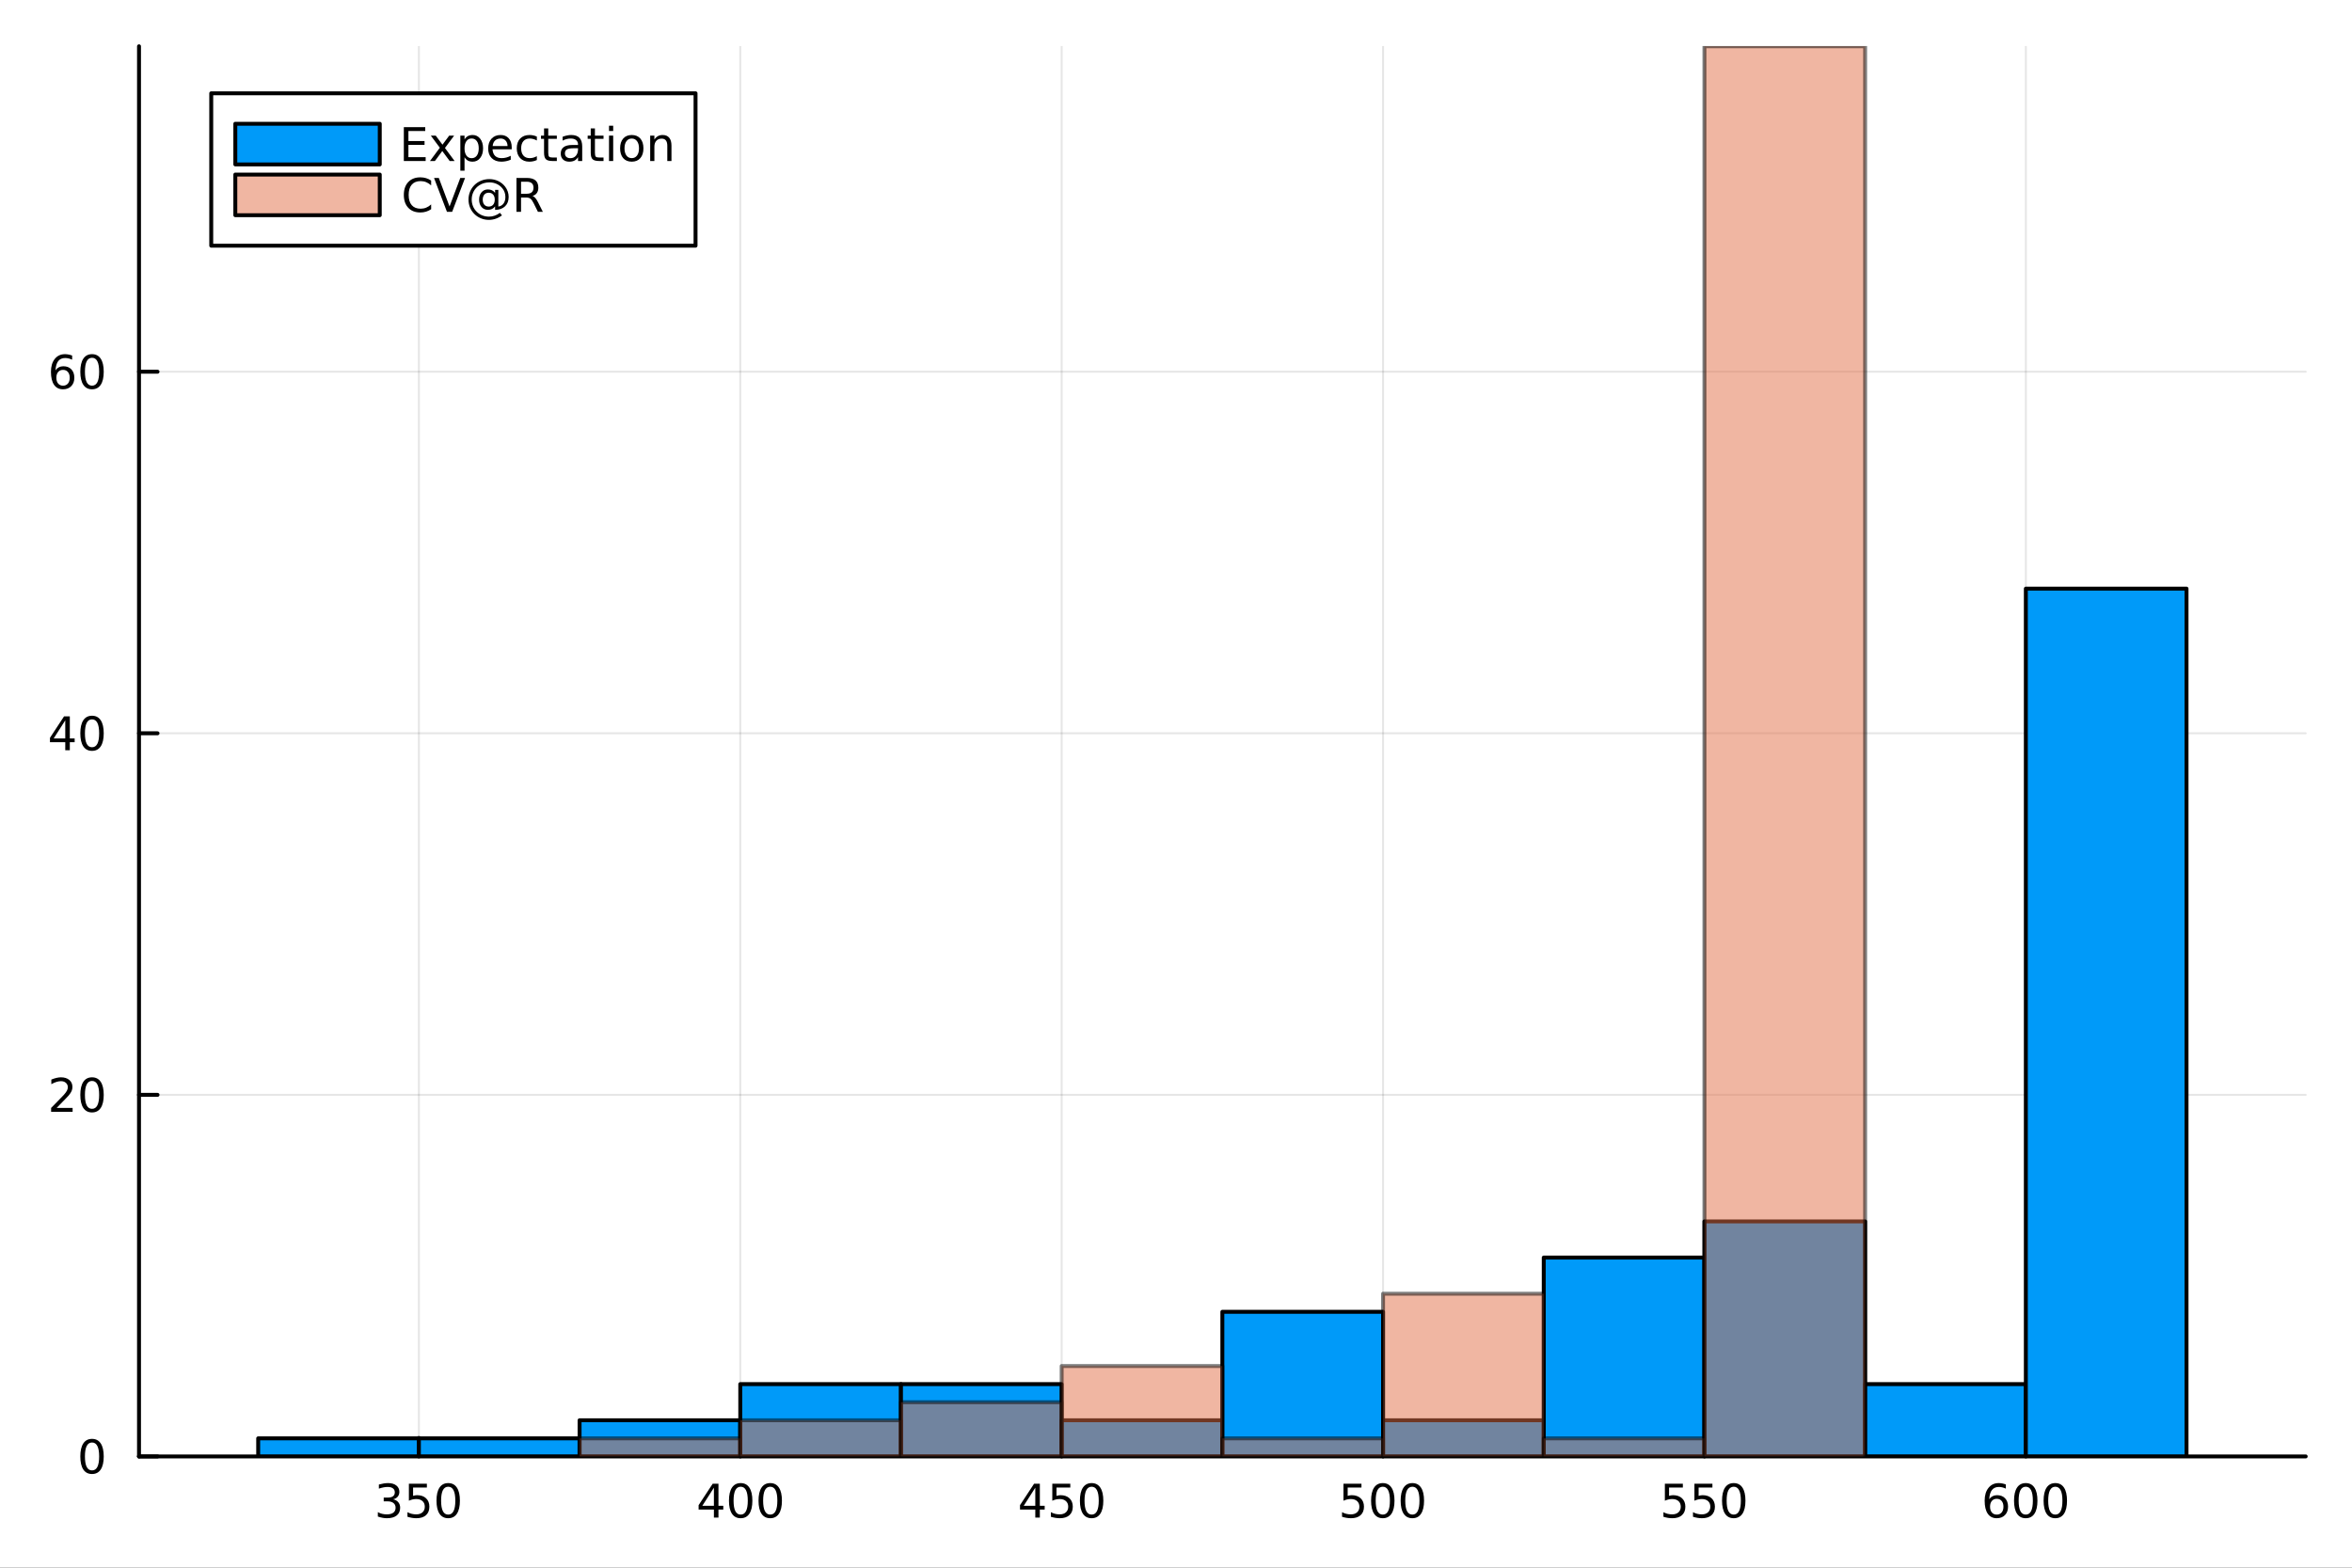 <?xml version="1.0" encoding="utf-8"?>
<svg xmlns="http://www.w3.org/2000/svg" xmlns:xlink="http://www.w3.org/1999/xlink" width="600" height="400" viewBox="0 0 2400 1600">
<rect x="0" y="0" width="2400" height="1600" fill="#333333" stroke="none"/>
<defs>
  <clipPath id="clip420">
    <rect x="0" y="0" width="2400" height="1600"/>
  </clipPath>
</defs>
<path clip-path="url(#clip420)" d="M0 1600 L2400 1600 L2400 0 L0 0  Z" fill="#ffffff" fill-rule="evenodd" fill-opacity="1"/>
<defs>
  <clipPath id="clip421">
    <rect x="480" y="0" width="1681" height="1600"/>
  </clipPath>
</defs>
<path clip-path="url(#clip420)" d="M141.853 1486.45 L2352.76 1486.45 L2352.76 47.244 L141.853 47.244  Z" fill="#ffffff" fill-rule="evenodd" fill-opacity="1"/>
<defs>
  <clipPath id="clip422">
    <rect x="141" y="47" width="2212" height="1440"/>
  </clipPath>
</defs>
<polyline clip-path="url(#clip422)" style="stroke:#000000; stroke-linecap:round; stroke-linejoin:round; stroke-width:2; stroke-opacity:0.1; fill:none" points="427.431,1486.45 427.431,47.244 "/>
<polyline clip-path="url(#clip422)" style="stroke:#000000; stroke-linecap:round; stroke-linejoin:round; stroke-width:2; stroke-opacity:0.1; fill:none" points="755.38,1486.45 755.38,47.244 "/>
<polyline clip-path="url(#clip422)" style="stroke:#000000; stroke-linecap:round; stroke-linejoin:round; stroke-width:2; stroke-opacity:0.1; fill:none" points="1083.33,1486.45 1083.33,47.244 "/>
<polyline clip-path="url(#clip422)" style="stroke:#000000; stroke-linecap:round; stroke-linejoin:round; stroke-width:2; stroke-opacity:0.1; fill:none" points="1411.28,1486.45 1411.28,47.244 "/>
<polyline clip-path="url(#clip422)" style="stroke:#000000; stroke-linecap:round; stroke-linejoin:round; stroke-width:2; stroke-opacity:0.1; fill:none" points="1739.23,1486.45 1739.23,47.244 "/>
<polyline clip-path="url(#clip422)" style="stroke:#000000; stroke-linecap:round; stroke-linejoin:round; stroke-width:2; stroke-opacity:0.1; fill:none" points="2067.18,1486.45 2067.18,47.244 "/>
<polyline clip-path="url(#clip420)" style="stroke:#000000; stroke-linecap:round; stroke-linejoin:round; stroke-width:4; stroke-opacity:1; fill:none" points="141.853,1486.45 2352.76,1486.45 "/>
<polyline clip-path="url(#clip420)" style="stroke:#000000; stroke-linecap:round; stroke-linejoin:round; stroke-width:4; stroke-opacity:1; fill:none" points="427.431,1486.45 427.431,1467.55 "/>
<polyline clip-path="url(#clip420)" style="stroke:#000000; stroke-linecap:round; stroke-linejoin:round; stroke-width:4; stroke-opacity:1; fill:none" points="755.38,1486.45 755.38,1467.55 "/>
<polyline clip-path="url(#clip420)" style="stroke:#000000; stroke-linecap:round; stroke-linejoin:round; stroke-width:4; stroke-opacity:1; fill:none" points="1083.33,1486.45 1083.33,1467.55 "/>
<polyline clip-path="url(#clip420)" style="stroke:#000000; stroke-linecap:round; stroke-linejoin:round; stroke-width:4; stroke-opacity:1; fill:none" points="1411.28,1486.45 1411.28,1467.55 "/>
<polyline clip-path="url(#clip420)" style="stroke:#000000; stroke-linecap:round; stroke-linejoin:round; stroke-width:4; stroke-opacity:1; fill:none" points="1739.23,1486.45 1739.23,1467.55 "/>
<polyline clip-path="url(#clip420)" style="stroke:#000000; stroke-linecap:round; stroke-linejoin:round; stroke-width:4; stroke-opacity:1; fill:none" points="2067.18,1486.45 2067.18,1467.55 "/>
<path clip-path="url(#clip420)" d="M401.193 1530.21 Q404.549 1530.93 406.424 1533.2 Q408.322 1535.47 408.322 1538.8 Q408.322 1543.92 404.804 1546.72 Q401.285 1549.52 394.804 1549.52 Q392.628 1549.52 390.313 1549.08 Q388.022 1548.66 385.568 1547.81 L385.568 1543.29 Q387.512 1544.43 389.827 1545.01 Q392.142 1545.58 394.665 1545.58 Q399.063 1545.58 401.355 1543.85 Q403.67 1542.11 403.67 1538.8 Q403.67 1535.75 401.517 1534.03 Q399.387 1532.3 395.568 1532.3 L391.54 1532.3 L391.54 1528.45 L395.753 1528.45 Q399.202 1528.45 401.031 1527.09 Q402.86 1525.7 402.86 1523.11 Q402.86 1520.45 400.961 1519.03 Q399.086 1517.6 395.568 1517.6 Q393.647 1517.6 391.448 1518.01 Q389.249 1518.43 386.61 1519.31 L386.61 1515.14 Q389.272 1514.4 391.586 1514.03 Q393.924 1513.66 395.985 1513.66 Q401.309 1513.66 404.41 1516.09 Q407.512 1518.5 407.512 1522.62 Q407.512 1525.49 405.869 1527.48 Q404.225 1529.45 401.193 1530.21 Z" fill="#000000" fill-rule="nonzero" fill-opacity="1" /><path clip-path="url(#clip420)" d="M417.234 1514.29 L435.591 1514.29 L435.591 1518.22 L421.517 1518.22 L421.517 1526.7 Q422.535 1526.35 423.554 1526.19 Q424.572 1526 425.591 1526 Q431.378 1526 434.758 1529.17 Q438.137 1532.34 438.137 1537.76 Q438.137 1543.34 434.665 1546.44 Q431.193 1549.52 424.873 1549.52 Q422.697 1549.52 420.429 1549.15 Q418.184 1548.78 415.776 1548.04 L415.776 1543.34 Q417.859 1544.47 420.082 1545.03 Q422.304 1545.58 424.781 1545.58 Q428.785 1545.58 431.123 1543.48 Q433.461 1541.37 433.461 1537.76 Q433.461 1534.15 431.123 1532.04 Q428.785 1529.94 424.781 1529.94 Q422.906 1529.94 421.031 1530.35 Q419.179 1530.77 417.234 1531.65 L417.234 1514.29 Z" fill="#000000" fill-rule="nonzero" fill-opacity="1" /><path clip-path="url(#clip420)" d="M457.35 1517.37 Q453.739 1517.37 451.91 1520.93 Q450.105 1524.47 450.105 1531.6 Q450.105 1538.71 451.91 1542.27 Q453.739 1545.82 457.35 1545.82 Q460.984 1545.82 462.79 1542.27 Q464.618 1538.71 464.618 1531.6 Q464.618 1524.47 462.79 1520.93 Q460.984 1517.37 457.35 1517.37 M457.35 1513.66 Q463.16 1513.66 466.216 1518.27 Q469.294 1522.85 469.294 1531.6 Q469.294 1540.33 466.216 1544.94 Q463.16 1549.52 457.35 1549.52 Q451.54 1549.52 448.461 1544.94 Q445.406 1540.33 445.406 1531.6 Q445.406 1522.85 448.461 1518.27 Q451.54 1513.66 457.35 1513.66 Z" fill="#000000" fill-rule="nonzero" fill-opacity="1" /><path clip-path="url(#clip420)" d="M728.471 1518.36 L716.665 1536.81 L728.471 1536.81 L728.471 1518.36 M727.244 1514.29 L733.124 1514.29 L733.124 1536.81 L738.054 1536.81 L738.054 1540.7 L733.124 1540.7 L733.124 1548.85 L728.471 1548.85 L728.471 1540.7 L712.869 1540.7 L712.869 1536.19 L727.244 1514.29 Z" fill="#000000" fill-rule="nonzero" fill-opacity="1" /><path clip-path="url(#clip420)" d="M755.786 1517.37 Q752.174 1517.37 750.346 1520.93 Q748.54 1524.47 748.54 1531.6 Q748.54 1538.71 750.346 1542.27 Q752.174 1545.82 755.786 1545.82 Q759.42 1545.82 761.225 1542.27 Q763.054 1538.71 763.054 1531.6 Q763.054 1524.47 761.225 1520.93 Q759.42 1517.37 755.786 1517.37 M755.786 1513.66 Q761.596 1513.66 764.651 1518.27 Q767.73 1522.85 767.73 1531.6 Q767.73 1540.33 764.651 1544.94 Q761.596 1549.52 755.786 1549.52 Q749.975 1549.52 746.897 1544.94 Q743.841 1540.33 743.841 1531.6 Q743.841 1522.85 746.897 1518.27 Q749.975 1513.66 755.786 1513.66 Z" fill="#000000" fill-rule="nonzero" fill-opacity="1" /><path clip-path="url(#clip420)" d="M785.947 1517.37 Q782.336 1517.37 780.508 1520.93 Q778.702 1524.47 778.702 1531.6 Q778.702 1538.71 780.508 1542.27 Q782.336 1545.82 785.947 1545.82 Q789.582 1545.82 791.387 1542.27 Q793.216 1538.71 793.216 1531.6 Q793.216 1524.47 791.387 1520.93 Q789.582 1517.37 785.947 1517.37 M785.947 1513.66 Q791.758 1513.66 794.813 1518.27 Q797.892 1522.85 797.892 1531.6 Q797.892 1540.33 794.813 1544.94 Q791.758 1549.52 785.947 1549.52 Q780.137 1549.52 777.059 1544.94 Q774.003 1540.33 774.003 1531.6 Q774.003 1522.85 777.059 1518.27 Q780.137 1513.66 785.947 1513.66 Z" fill="#000000" fill-rule="nonzero" fill-opacity="1" /><path clip-path="url(#clip420)" d="M1056.42 1518.36 L1044.61 1536.81 L1056.42 1536.81 L1056.42 1518.36 M1055.19 1514.29 L1061.07 1514.29 L1061.07 1536.81 L1066 1536.81 L1066 1540.7 L1061.07 1540.7 L1061.07 1548.85 L1056.42 1548.85 L1056.42 1540.7 L1040.82 1540.7 L1040.82 1536.19 L1055.19 1514.29 Z" fill="#000000" fill-rule="nonzero" fill-opacity="1" /><path clip-path="url(#clip420)" d="M1073.78 1514.29 L1092.14 1514.29 L1092.14 1518.22 L1078.06 1518.22 L1078.06 1526.7 Q1079.08 1526.35 1080.1 1526.19 Q1081.12 1526 1082.14 1526 Q1087.92 1526 1091.3 1529.17 Q1094.68 1532.34 1094.68 1537.76 Q1094.68 1543.34 1091.21 1546.44 Q1087.74 1549.52 1081.42 1549.52 Q1079.24 1549.52 1076.98 1549.15 Q1074.73 1548.78 1072.32 1548.04 L1072.32 1543.34 Q1074.41 1544.47 1076.63 1545.03 Q1078.85 1545.58 1081.33 1545.58 Q1085.33 1545.58 1087.67 1543.48 Q1090.01 1541.37 1090.01 1537.76 Q1090.01 1534.15 1087.67 1532.04 Q1085.33 1529.94 1081.33 1529.94 Q1079.45 1529.94 1077.58 1530.35 Q1075.73 1530.77 1073.78 1531.65 L1073.78 1514.29 Z" fill="#000000" fill-rule="nonzero" fill-opacity="1" /><path clip-path="url(#clip420)" d="M1113.9 1517.37 Q1110.29 1517.37 1108.46 1520.93 Q1106.65 1524.47 1106.65 1531.6 Q1106.65 1538.71 1108.46 1542.27 Q1110.29 1545.82 1113.9 1545.82 Q1117.53 1545.82 1119.34 1542.27 Q1121.17 1538.71 1121.17 1531.6 Q1121.17 1524.47 1119.34 1520.93 Q1117.53 1517.37 1113.9 1517.37 M1113.9 1513.66 Q1119.71 1513.66 1122.76 1518.27 Q1125.84 1522.85 1125.84 1531.6 Q1125.84 1540.33 1122.76 1544.94 Q1119.71 1549.52 1113.9 1549.52 Q1108.09 1549.52 1105.01 1544.94 Q1101.95 1540.33 1101.95 1531.6 Q1101.95 1522.85 1105.01 1518.27 Q1108.09 1513.66 1113.9 1513.66 Z" fill="#000000" fill-rule="nonzero" fill-opacity="1" /><path clip-path="url(#clip420)" d="M1370.9 1514.29 L1389.25 1514.29 L1389.25 1518.22 L1375.18 1518.22 L1375.18 1526.7 Q1376.2 1526.35 1377.22 1526.19 Q1378.24 1526 1379.25 1526 Q1385.04 1526 1388.42 1529.17 Q1391.8 1532.34 1391.8 1537.76 Q1391.8 1543.34 1388.33 1546.44 Q1384.86 1549.52 1378.54 1549.52 Q1376.36 1549.52 1374.09 1549.15 Q1371.85 1548.78 1369.44 1548.04 L1369.44 1543.34 Q1371.52 1544.47 1373.74 1545.03 Q1375.97 1545.58 1378.44 1545.58 Q1382.45 1545.58 1384.79 1543.48 Q1387.12 1541.37 1387.12 1537.76 Q1387.12 1534.15 1384.79 1532.04 Q1382.45 1529.94 1378.44 1529.94 Q1376.57 1529.94 1374.69 1530.35 Q1372.84 1530.77 1370.9 1531.65 L1370.9 1514.29 Z" fill="#000000" fill-rule="nonzero" fill-opacity="1" /><path clip-path="url(#clip420)" d="M1411.01 1517.37 Q1407.4 1517.37 1405.57 1520.93 Q1403.77 1524.47 1403.77 1531.6 Q1403.77 1538.71 1405.57 1542.27 Q1407.4 1545.82 1411.01 1545.82 Q1414.65 1545.82 1416.45 1542.27 Q1418.28 1538.71 1418.28 1531.6 Q1418.28 1524.47 1416.45 1520.93 Q1414.65 1517.37 1411.01 1517.37 M1411.01 1513.66 Q1416.82 1513.66 1419.88 1518.27 Q1422.96 1522.85 1422.96 1531.6 Q1422.96 1540.33 1419.88 1544.94 Q1416.82 1549.52 1411.01 1549.52 Q1405.2 1549.52 1402.12 1544.94 Q1399.07 1540.33 1399.07 1531.6 Q1399.07 1522.85 1402.12 1518.27 Q1405.2 1513.66 1411.01 1513.66 Z" fill="#000000" fill-rule="nonzero" fill-opacity="1" /><path clip-path="url(#clip420)" d="M1441.17 1517.37 Q1437.56 1517.37 1435.73 1520.93 Q1433.93 1524.47 1433.93 1531.6 Q1433.93 1538.71 1435.73 1542.27 Q1437.56 1545.82 1441.17 1545.82 Q1444.81 1545.82 1446.61 1542.27 Q1448.44 1538.71 1448.44 1531.6 Q1448.44 1524.47 1446.61 1520.93 Q1444.81 1517.37 1441.17 1517.37 M1441.17 1513.66 Q1446.98 1513.66 1450.04 1518.27 Q1453.12 1522.85 1453.12 1531.6 Q1453.12 1540.33 1450.04 1544.94 Q1446.98 1549.52 1441.17 1549.52 Q1435.36 1549.52 1432.29 1544.94 Q1429.23 1540.33 1429.23 1531.6 Q1429.23 1522.85 1432.29 1518.27 Q1435.36 1513.66 1441.17 1513.66 Z" fill="#000000" fill-rule="nonzero" fill-opacity="1" /><path clip-path="url(#clip420)" d="M1698.85 1514.29 L1717.2 1514.29 L1717.2 1518.22 L1703.13 1518.22 L1703.13 1526.7 Q1704.15 1526.35 1705.17 1526.19 Q1706.18 1526 1707.2 1526 Q1712.99 1526 1716.37 1529.17 Q1719.75 1532.34 1719.75 1537.76 Q1719.75 1543.34 1716.28 1546.44 Q1712.8 1549.52 1706.49 1549.52 Q1704.31 1549.52 1702.04 1549.15 Q1699.8 1548.78 1697.39 1548.04 L1697.39 1543.34 Q1699.47 1544.47 1701.69 1545.03 Q1703.92 1545.58 1706.39 1545.58 Q1710.4 1545.58 1712.74 1543.48 Q1715.07 1541.37 1715.07 1537.76 Q1715.07 1534.15 1712.74 1532.04 Q1710.4 1529.94 1706.39 1529.94 Q1704.52 1529.94 1702.64 1530.35 Q1700.79 1530.77 1698.85 1531.65 L1698.85 1514.29 Z" fill="#000000" fill-rule="nonzero" fill-opacity="1" /><path clip-path="url(#clip420)" d="M1729.01 1514.29 L1747.36 1514.29 L1747.36 1518.22 L1733.29 1518.22 L1733.29 1526.7 Q1734.31 1526.35 1735.33 1526.19 Q1736.35 1526 1737.36 1526 Q1743.15 1526 1746.53 1529.17 Q1749.91 1532.34 1749.91 1537.76 Q1749.91 1543.34 1746.44 1546.44 Q1742.97 1549.52 1736.65 1549.52 Q1734.47 1549.52 1732.2 1549.15 Q1729.96 1548.78 1727.55 1548.04 L1727.55 1543.34 Q1729.63 1544.47 1731.86 1545.03 Q1734.08 1545.58 1736.55 1545.58 Q1740.56 1545.58 1742.9 1543.48 Q1745.24 1541.37 1745.24 1537.76 Q1745.24 1534.15 1742.9 1532.04 Q1740.56 1529.94 1736.55 1529.94 Q1734.68 1529.94 1732.8 1530.35 Q1730.95 1530.77 1729.01 1531.65 L1729.01 1514.29 Z" fill="#000000" fill-rule="nonzero" fill-opacity="1" /><path clip-path="url(#clip420)" d="M1769.12 1517.37 Q1765.51 1517.37 1763.68 1520.93 Q1761.88 1524.47 1761.88 1531.6 Q1761.88 1538.71 1763.68 1542.27 Q1765.51 1545.82 1769.12 1545.82 Q1772.76 1545.82 1774.56 1542.27 Q1776.39 1538.71 1776.39 1531.6 Q1776.39 1524.47 1774.56 1520.93 Q1772.76 1517.37 1769.12 1517.37 M1769.12 1513.66 Q1774.93 1513.66 1777.99 1518.27 Q1781.07 1522.85 1781.07 1531.6 Q1781.07 1540.33 1777.99 1544.94 Q1774.93 1549.52 1769.12 1549.52 Q1763.31 1549.52 1760.24 1544.94 Q1757.18 1540.33 1757.18 1531.6 Q1757.18 1522.85 1760.24 1518.27 Q1763.31 1513.66 1769.12 1513.66 Z" fill="#000000" fill-rule="nonzero" fill-opacity="1" /><path clip-path="url(#clip420)" d="M2037.5 1529.7 Q2034.35 1529.7 2032.5 1531.86 Q2030.67 1534.01 2030.67 1537.76 Q2030.67 1541.49 2032.5 1543.66 Q2034.35 1545.82 2037.5 1545.82 Q2040.65 1545.82 2042.48 1543.66 Q2044.33 1541.49 2044.33 1537.76 Q2044.33 1534.01 2042.48 1531.86 Q2040.65 1529.7 2037.5 1529.7 M2046.78 1515.05 L2046.78 1519.31 Q2045.03 1518.48 2043.22 1518.04 Q2041.44 1517.6 2039.68 1517.6 Q2035.05 1517.6 2032.59 1520.72 Q2030.16 1523.85 2029.82 1530.17 Q2031.18 1528.15 2033.24 1527.09 Q2035.3 1526 2037.78 1526 Q2042.99 1526 2046 1529.17 Q2049.03 1532.32 2049.03 1537.76 Q2049.03 1543.08 2045.88 1546.3 Q2042.73 1549.52 2037.5 1549.52 Q2031.51 1549.52 2028.34 1544.94 Q2025.16 1540.33 2025.16 1531.6 Q2025.16 1523.41 2029.05 1518.55 Q2032.94 1513.66 2039.49 1513.66 Q2041.25 1513.66 2043.03 1514.01 Q2044.84 1514.36 2046.78 1515.05 Z" fill="#000000" fill-rule="nonzero" fill-opacity="1" /><path clip-path="url(#clip420)" d="M2067.09 1517.37 Q2063.47 1517.37 2061.65 1520.93 Q2059.84 1524.47 2059.84 1531.6 Q2059.84 1538.71 2061.65 1542.27 Q2063.47 1545.82 2067.09 1545.82 Q2070.72 1545.82 2072.52 1542.27 Q2074.35 1538.71 2074.35 1531.6 Q2074.35 1524.47 2072.52 1520.93 Q2070.72 1517.37 2067.09 1517.37 M2067.09 1513.66 Q2072.9 1513.66 2075.95 1518.27 Q2079.03 1522.85 2079.03 1531.6 Q2079.03 1540.33 2075.95 1544.94 Q2072.9 1549.52 2067.09 1549.52 Q2061.27 1549.52 2058.2 1544.94 Q2055.14 1540.33 2055.14 1531.6 Q2055.14 1522.85 2058.2 1518.27 Q2061.27 1513.66 2067.09 1513.66 Z" fill="#000000" fill-rule="nonzero" fill-opacity="1" /><path clip-path="url(#clip420)" d="M2097.25 1517.37 Q2093.64 1517.37 2091.81 1520.93 Q2090 1524.47 2090 1531.6 Q2090 1538.71 2091.81 1542.27 Q2093.64 1545.82 2097.25 1545.82 Q2100.88 1545.82 2102.69 1542.27 Q2104.52 1538.71 2104.52 1531.6 Q2104.52 1524.47 2102.69 1520.93 Q2100.88 1517.37 2097.25 1517.37 M2097.25 1513.66 Q2103.06 1513.66 2106.11 1518.27 Q2109.19 1522.85 2109.19 1531.6 Q2109.19 1540.33 2106.11 1544.94 Q2103.06 1549.52 2097.25 1549.52 Q2091.44 1549.52 2088.36 1544.94 Q2085.3 1540.33 2085.3 1531.6 Q2085.3 1522.85 2088.36 1518.27 Q2091.44 1513.66 2097.25 1513.66 Z" fill="#000000" fill-rule="nonzero" fill-opacity="1" /><polyline clip-path="url(#clip422)" style="stroke:#000000; stroke-linecap:round; stroke-linejoin:round; stroke-width:2; stroke-opacity:0.1; fill:none" points="141.853,1486.45 2352.76,1486.45 "/>
<polyline clip-path="url(#clip422)" style="stroke:#000000; stroke-linecap:round; stroke-linejoin:round; stroke-width:2; stroke-opacity:0.1; fill:none" points="141.853,1117.42 2352.76,1117.42 "/>
<polyline clip-path="url(#clip422)" style="stroke:#000000; stroke-linecap:round; stroke-linejoin:round; stroke-width:2; stroke-opacity:0.1; fill:none" points="141.853,748.395 2352.76,748.395 "/>
<polyline clip-path="url(#clip422)" style="stroke:#000000; stroke-linecap:round; stroke-linejoin:round; stroke-width:2; stroke-opacity:0.1; fill:none" points="141.853,379.368 2352.76,379.368 "/>
<polyline clip-path="url(#clip420)" style="stroke:#000000; stroke-linecap:round; stroke-linejoin:round; stroke-width:4; stroke-opacity:1; fill:none" points="141.853,1486.45 141.853,47.244 "/>
<polyline clip-path="url(#clip420)" style="stroke:#000000; stroke-linecap:round; stroke-linejoin:round; stroke-width:4; stroke-opacity:1; fill:none" points="141.853,1486.45 160.751,1486.45 "/>
<polyline clip-path="url(#clip420)" style="stroke:#000000; stroke-linecap:round; stroke-linejoin:round; stroke-width:4; stroke-opacity:1; fill:none" points="141.853,1117.42 160.751,1117.42 "/>
<polyline clip-path="url(#clip420)" style="stroke:#000000; stroke-linecap:round; stroke-linejoin:round; stroke-width:4; stroke-opacity:1; fill:none" points="141.853,748.395 160.751,748.395 "/>
<polyline clip-path="url(#clip420)" style="stroke:#000000; stroke-linecap:round; stroke-linejoin:round; stroke-width:4; stroke-opacity:1; fill:none" points="141.853,379.368 160.751,379.368 "/>
<path clip-path="url(#clip420)" d="M93.909 1472.25 Q90.297 1472.25 88.469 1475.81 Q86.663 1479.35 86.663 1486.48 Q86.663 1493.59 88.469 1497.15 Q90.297 1500.7 93.909 1500.7 Q97.543 1500.7 99.348 1497.15 Q101.177 1493.59 101.177 1486.48 Q101.177 1479.35 99.348 1475.81 Q97.543 1472.25 93.909 1472.25 M93.909 1468.54 Q99.719 1468.54 102.774 1473.15 Q105.853 1477.73 105.853 1486.48 Q105.853 1495.21 102.774 1499.82 Q99.719 1504.4 93.909 1504.4 Q88.098 1504.4 85.02 1499.82 Q81.964 1495.21 81.964 1486.48 Q81.964 1477.73 85.02 1473.15 Q88.098 1468.54 93.909 1468.54 Z" fill="#000000" fill-rule="nonzero" fill-opacity="1" /><path clip-path="url(#clip420)" d="M57.775 1130.77 L74.094 1130.77 L74.094 1134.7 L52.15 1134.7 L52.15 1130.77 Q54.812 1128.01 59.395 1123.38 Q64.001 1118.73 65.182 1117.39 Q67.427 1114.86 68.307 1113.13 Q69.21 1111.37 69.21 1109.68 Q69.21 1106.92 67.265 1105.19 Q65.344 1103.45 62.242 1103.45 Q60.043 1103.45 57.589 1104.22 Q55.159 1104.98 52.381 1106.53 L52.381 1101.81 Q55.205 1100.67 57.659 1100.09 Q60.112 1099.52 62.15 1099.52 Q67.52 1099.52 70.714 1102.2 Q73.909 1104.89 73.909 1109.38 Q73.909 1111.51 73.099 1113.43 Q72.311 1115.33 70.205 1117.92 Q69.626 1118.59 66.525 1121.81 Q63.423 1125 57.775 1130.77 Z" fill="#000000" fill-rule="nonzero" fill-opacity="1" /><path clip-path="url(#clip420)" d="M93.909 1103.22 Q90.297 1103.22 88.469 1106.78 Q86.663 1110.33 86.663 1117.46 Q86.663 1124.56 88.469 1128.13 Q90.297 1131.67 93.909 1131.67 Q97.543 1131.67 99.348 1128.13 Q101.177 1124.56 101.177 1117.46 Q101.177 1110.33 99.348 1106.78 Q97.543 1103.22 93.909 1103.22 M93.909 1099.52 Q99.719 1099.52 102.774 1104.12 Q105.853 1108.71 105.853 1117.46 Q105.853 1126.18 102.774 1130.79 Q99.719 1135.37 93.909 1135.37 Q88.098 1135.37 85.02 1130.79 Q81.964 1126.18 81.964 1117.46 Q81.964 1108.71 85.02 1104.12 Q88.098 1099.52 93.909 1099.52 Z" fill="#000000" fill-rule="nonzero" fill-opacity="1" /><path clip-path="url(#clip420)" d="M66.594 735.189 L54.788 753.638 L66.594 753.638 L66.594 735.189 M65.367 731.115 L71.247 731.115 L71.247 753.638 L76.177 753.638 L76.177 757.527 L71.247 757.527 L71.247 765.675 L66.594 765.675 L66.594 757.527 L50.992 757.527 L50.992 753.013 L65.367 731.115 Z" fill="#000000" fill-rule="nonzero" fill-opacity="1" /><path clip-path="url(#clip420)" d="M93.909 734.193 Q90.297 734.193 88.469 737.758 Q86.663 741.3 86.663 748.429 Q86.663 755.536 88.469 759.101 Q90.297 762.642 93.909 762.642 Q97.543 762.642 99.348 759.101 Q101.177 755.536 101.177 748.429 Q101.177 741.3 99.348 737.758 Q97.543 734.193 93.909 734.193 M93.909 730.49 Q99.719 730.49 102.774 735.096 Q105.853 739.679 105.853 748.429 Q105.853 757.156 102.774 761.763 Q99.719 766.346 93.909 766.346 Q88.098 766.346 85.02 761.763 Q81.964 757.156 81.964 748.429 Q81.964 739.679 85.02 735.096 Q88.098 730.49 93.909 730.49 Z" fill="#000000" fill-rule="nonzero" fill-opacity="1" /><path clip-path="url(#clip420)" d="M64.325 377.505 Q61.177 377.505 59.325 379.657 Q57.497 381.81 57.497 385.56 Q57.497 389.287 59.325 391.463 Q61.177 393.616 64.325 393.616 Q67.474 393.616 69.302 391.463 Q71.154 389.287 71.154 385.56 Q71.154 381.81 69.302 379.657 Q67.474 377.505 64.325 377.505 M73.608 362.852 L73.608 367.111 Q71.849 366.278 70.043 365.838 Q68.261 365.398 66.501 365.398 Q61.872 365.398 59.418 368.523 Q56.987 371.648 56.64 377.968 Q58.006 375.954 60.066 374.889 Q62.126 373.801 64.603 373.801 Q69.811 373.801 72.821 376.972 Q75.853 380.12 75.853 385.56 Q75.853 390.884 72.705 394.102 Q69.557 397.319 64.325 397.319 Q58.33 397.319 55.159 392.736 Q51.987 388.13 51.987 379.403 Q51.987 371.208 55.876 366.347 Q59.765 361.463 66.316 361.463 Q68.075 361.463 69.858 361.81 Q71.663 362.157 73.608 362.852 Z" fill="#000000" fill-rule="nonzero" fill-opacity="1" /><path clip-path="url(#clip420)" d="M93.909 365.167 Q90.297 365.167 88.469 368.732 Q86.663 372.273 86.663 379.403 Q86.663 386.509 88.469 390.074 Q90.297 393.616 93.909 393.616 Q97.543 393.616 99.348 390.074 Q101.177 386.509 101.177 379.403 Q101.177 372.273 99.348 368.732 Q97.543 365.167 93.909 365.167 M93.909 361.463 Q99.719 361.463 102.774 366.07 Q105.853 370.653 105.853 379.403 Q105.853 388.13 102.774 392.736 Q99.719 397.319 93.909 397.319 Q88.098 397.319 85.02 392.736 Q81.964 388.13 81.964 379.403 Q81.964 370.653 85.02 366.07 Q88.098 361.463 93.909 361.463 Z" fill="#000000" fill-rule="nonzero" fill-opacity="1" /><path clip-path="url(#clip422)" d="M263.457 1468 L263.457 1486.45 L427.431 1486.45 L427.431 1468 L263.457 1468 L263.457 1468  Z" fill="#009af9" fill-rule="evenodd" fill-opacity="1"/>
<polyline clip-path="url(#clip422)" style="stroke:#000000; stroke-linecap:round; stroke-linejoin:round; stroke-width:4; stroke-opacity:1; fill:none" points="263.457,1468 263.457,1486.45 427.431,1486.45 427.431,1468 263.457,1468 "/>
<path clip-path="url(#clip422)" d="M427.431 1468 L427.431 1486.45 L591.406 1486.45 L591.406 1468 L427.431 1468 L427.431 1468  Z" fill="#009af9" fill-rule="evenodd" fill-opacity="1"/>
<polyline clip-path="url(#clip422)" style="stroke:#000000; stroke-linecap:round; stroke-linejoin:round; stroke-width:4; stroke-opacity:1; fill:none" points="427.431,1468 427.431,1486.45 591.406,1486.45 591.406,1468 427.431,1468 "/>
<path clip-path="url(#clip422)" d="M591.406 1449.55 L591.406 1486.45 L755.38 1486.45 L755.38 1449.55 L591.406 1449.55 L591.406 1449.55  Z" fill="#009af9" fill-rule="evenodd" fill-opacity="1"/>
<polyline clip-path="url(#clip422)" style="stroke:#000000; stroke-linecap:round; stroke-linejoin:round; stroke-width:4; stroke-opacity:1; fill:none" points="591.406,1449.55 591.406,1486.45 755.38,1486.45 755.38,1449.55 591.406,1449.55 "/>
<path clip-path="url(#clip422)" d="M755.38 1412.64 L755.38 1486.45 L919.355 1486.45 L919.355 1412.64 L755.38 1412.64 L755.38 1412.64  Z" fill="#009af9" fill-rule="evenodd" fill-opacity="1"/>
<polyline clip-path="url(#clip422)" style="stroke:#000000; stroke-linecap:round; stroke-linejoin:round; stroke-width:4; stroke-opacity:1; fill:none" points="755.38,1412.64 755.38,1486.45 919.355,1486.45 919.355,1412.64 755.38,1412.64 "/>
<path clip-path="url(#clip422)" d="M919.355 1412.64 L919.355 1486.45 L1083.33 1486.45 L1083.33 1412.64 L919.355 1412.64 L919.355 1412.64  Z" fill="#009af9" fill-rule="evenodd" fill-opacity="1"/>
<polyline clip-path="url(#clip422)" style="stroke:#000000; stroke-linecap:round; stroke-linejoin:round; stroke-width:4; stroke-opacity:1; fill:none" points="919.355,1412.64 919.355,1486.45 1083.33,1486.45 1083.33,1412.64 919.355,1412.64 "/>
<path clip-path="url(#clip422)" d="M1083.33 1449.55 L1083.33 1486.45 L1247.3 1486.45 L1247.3 1449.55 L1083.33 1449.55 L1083.33 1449.55  Z" fill="#009af9" fill-rule="evenodd" fill-opacity="1"/>
<polyline clip-path="url(#clip422)" style="stroke:#000000; stroke-linecap:round; stroke-linejoin:round; stroke-width:4; stroke-opacity:1; fill:none" points="1083.33,1449.55 1083.33,1486.45 1247.3,1486.45 1247.3,1449.55 1083.33,1449.55 "/>
<path clip-path="url(#clip422)" d="M1247.3 1338.84 L1247.3 1486.45 L1411.28 1486.45 L1411.28 1338.84 L1247.3 1338.84 L1247.3 1338.84  Z" fill="#009af9" fill-rule="evenodd" fill-opacity="1"/>
<polyline clip-path="url(#clip422)" style="stroke:#000000; stroke-linecap:round; stroke-linejoin:round; stroke-width:4; stroke-opacity:1; fill:none" points="1247.3,1338.84 1247.3,1486.45 1411.28,1486.45 1411.28,1338.84 1247.3,1338.84 "/>
<path clip-path="url(#clip422)" d="M1411.28 1449.55 L1411.28 1486.45 L1575.25 1486.45 L1575.25 1449.55 L1411.28 1449.55 L1411.28 1449.55  Z" fill="#009af9" fill-rule="evenodd" fill-opacity="1"/>
<polyline clip-path="url(#clip422)" style="stroke:#000000; stroke-linecap:round; stroke-linejoin:round; stroke-width:4; stroke-opacity:1; fill:none" points="1411.28,1449.55 1411.28,1486.45 1575.25,1486.45 1575.25,1449.55 1411.28,1449.55 "/>
<path clip-path="url(#clip422)" d="M1575.25 1283.48 L1575.25 1486.45 L1739.23 1486.45 L1739.23 1283.48 L1575.25 1283.48 L1575.25 1283.48  Z" fill="#009af9" fill-rule="evenodd" fill-opacity="1"/>
<polyline clip-path="url(#clip422)" style="stroke:#000000; stroke-linecap:round; stroke-linejoin:round; stroke-width:4; stroke-opacity:1; fill:none" points="1575.25,1283.48 1575.25,1486.45 1739.23,1486.45 1739.23,1283.48 1575.25,1283.48 "/>
<path clip-path="url(#clip422)" d="M1739.23 1246.58 L1739.23 1486.45 L1903.2 1486.45 L1903.2 1246.58 L1739.23 1246.58 L1739.23 1246.58  Z" fill="#009af9" fill-rule="evenodd" fill-opacity="1"/>
<polyline clip-path="url(#clip422)" style="stroke:#000000; stroke-linecap:round; stroke-linejoin:round; stroke-width:4; stroke-opacity:1; fill:none" points="1739.23,1246.58 1739.23,1486.45 1903.2,1486.45 1903.2,1246.58 1739.23,1246.58 "/>
<path clip-path="url(#clip422)" d="M1903.2 1412.64 L1903.2 1486.45 L2067.18 1486.45 L2067.18 1412.64 L1903.2 1412.64 L1903.2 1412.64  Z" fill="#009af9" fill-rule="evenodd" fill-opacity="1"/>
<polyline clip-path="url(#clip422)" style="stroke:#000000; stroke-linecap:round; stroke-linejoin:round; stroke-width:4; stroke-opacity:1; fill:none" points="1903.2,1412.64 1903.2,1486.45 2067.18,1486.45 2067.18,1412.64 1903.2,1412.64 "/>
<path clip-path="url(#clip422)" d="M2067.18 600.784 L2067.18 1486.45 L2231.15 1486.45 L2231.15 600.784 L2067.18 600.784 L2067.18 600.784  Z" fill="#009af9" fill-rule="evenodd" fill-opacity="1"/>
<polyline clip-path="url(#clip422)" style="stroke:#000000; stroke-linecap:round; stroke-linejoin:round; stroke-width:4; stroke-opacity:1; fill:none" points="2067.18,600.784 2067.18,1486.45 2231.15,1486.45 2231.15,600.784 2067.18,600.784 "/>
<circle clip-path="url(#clip422)" style="fill:#009af9; stroke:none; fill-opacity:0" cx="345.444" cy="1468" r="2"/>
<circle clip-path="url(#clip422)" style="fill:#009af9; stroke:none; fill-opacity:0" cx="509.419" cy="1468" r="2"/>
<circle clip-path="url(#clip422)" style="fill:#009af9; stroke:none; fill-opacity:0" cx="673.393" cy="1449.55" r="2"/>
<circle clip-path="url(#clip422)" style="fill:#009af9; stroke:none; fill-opacity:0" cx="837.368" cy="1412.64" r="2"/>
<circle clip-path="url(#clip422)" style="fill:#009af9; stroke:none; fill-opacity:0" cx="1001.34" cy="1412.64" r="2"/>
<circle clip-path="url(#clip422)" style="fill:#009af9; stroke:none; fill-opacity:0" cx="1165.32" cy="1449.55" r="2"/>
<circle clip-path="url(#clip422)" style="fill:#009af9; stroke:none; fill-opacity:0" cx="1329.29" cy="1338.84" r="2"/>
<circle clip-path="url(#clip422)" style="fill:#009af9; stroke:none; fill-opacity:0" cx="1493.27" cy="1449.55" r="2"/>
<circle clip-path="url(#clip422)" style="fill:#009af9; stroke:none; fill-opacity:0" cx="1657.24" cy="1283.48" r="2"/>
<circle clip-path="url(#clip422)" style="fill:#009af9; stroke:none; fill-opacity:0" cx="1821.22" cy="1246.58" r="2"/>
<circle clip-path="url(#clip422)" style="fill:#009af9; stroke:none; fill-opacity:0" cx="1985.19" cy="1412.64" r="2"/>
<circle clip-path="url(#clip422)" style="fill:#009af9; stroke:none; fill-opacity:0" cx="2149.16" cy="600.784" r="2"/>
<path clip-path="url(#clip422)" d="M263.457 1486.45 L263.457 1486.45 L427.431 1486.45 L427.431 1486.45 L263.457 1486.45 L263.457 1486.45  Z" fill="#e26f46" fill-rule="evenodd" fill-opacity="0.5"/>
<polyline clip-path="url(#clip422)" style="stroke:#000000; stroke-linecap:round; stroke-linejoin:round; stroke-width:4; stroke-opacity:0.5; fill:none" points="263.457,1486.45 263.457,1486.45 427.431,1486.45 263.457,1486.45 "/>
<path clip-path="url(#clip422)" d="M427.431 1486.45 L427.431 1486.45 L591.406 1486.45 L591.406 1486.45 L427.431 1486.45 L427.431 1486.45  Z" fill="#e26f46" fill-rule="evenodd" fill-opacity="0.5"/>
<polyline clip-path="url(#clip422)" style="stroke:#000000; stroke-linecap:round; stroke-linejoin:round; stroke-width:4; stroke-opacity:0.5; fill:none" points="427.431,1486.45 427.431,1486.45 591.406,1486.45 427.431,1486.45 "/>
<path clip-path="url(#clip422)" d="M591.406 1468 L591.406 1486.45 L755.38 1486.45 L755.38 1468 L591.406 1468 L591.406 1468  Z" fill="#e26f46" fill-rule="evenodd" fill-opacity="0.5"/>
<polyline clip-path="url(#clip422)" style="stroke:#000000; stroke-linecap:round; stroke-linejoin:round; stroke-width:4; stroke-opacity:0.5; fill:none" points="591.406,1468 591.406,1486.45 755.38,1486.45 755.38,1468 591.406,1468 "/>
<path clip-path="url(#clip422)" d="M755.38 1449.55 L755.38 1486.45 L919.355 1486.45 L919.355 1449.55 L755.38 1449.55 L755.38 1449.55  Z" fill="#e26f46" fill-rule="evenodd" fill-opacity="0.5"/>
<polyline clip-path="url(#clip422)" style="stroke:#000000; stroke-linecap:round; stroke-linejoin:round; stroke-width:4; stroke-opacity:0.5; fill:none" points="755.38,1449.55 755.38,1486.45 919.355,1486.45 919.355,1449.55 755.38,1449.55 "/>
<path clip-path="url(#clip422)" d="M919.355 1431.09 L919.355 1486.45 L1083.33 1486.45 L1083.33 1431.09 L919.355 1431.09 L919.355 1431.09  Z" fill="#e26f46" fill-rule="evenodd" fill-opacity="0.5"/>
<polyline clip-path="url(#clip422)" style="stroke:#000000; stroke-linecap:round; stroke-linejoin:round; stroke-width:4; stroke-opacity:0.5; fill:none" points="919.355,1431.09 919.355,1486.45 1083.33,1486.45 1083.33,1431.09 919.355,1431.09 "/>
<path clip-path="url(#clip422)" d="M1083.33 1394.19 L1083.33 1486.45 L1247.3 1486.45 L1247.3 1394.19 L1083.33 1394.19 L1083.33 1394.19  Z" fill="#e26f46" fill-rule="evenodd" fill-opacity="0.5"/>
<polyline clip-path="url(#clip422)" style="stroke:#000000; stroke-linecap:round; stroke-linejoin:round; stroke-width:4; stroke-opacity:0.5; fill:none" points="1083.33,1394.19 1083.33,1486.45 1247.3,1486.45 1247.3,1394.19 1083.33,1394.19 "/>
<path clip-path="url(#clip422)" d="M1247.3 1468 L1247.3 1486.45 L1411.28 1486.45 L1411.28 1468 L1247.3 1468 L1247.3 1468  Z" fill="#e26f46" fill-rule="evenodd" fill-opacity="0.5"/>
<polyline clip-path="url(#clip422)" style="stroke:#000000; stroke-linecap:round; stroke-linejoin:round; stroke-width:4; stroke-opacity:0.5; fill:none" points="1247.3,1468 1247.3,1486.45 1411.28,1486.45 1411.28,1468 1247.3,1468 "/>
<path clip-path="url(#clip422)" d="M1411.28 1320.39 L1411.28 1486.45 L1575.25 1486.45 L1575.25 1320.39 L1411.28 1320.39 L1411.28 1320.39  Z" fill="#e26f46" fill-rule="evenodd" fill-opacity="0.5"/>
<polyline clip-path="url(#clip422)" style="stroke:#000000; stroke-linecap:round; stroke-linejoin:round; stroke-width:4; stroke-opacity:0.5; fill:none" points="1411.28,1320.39 1411.28,1486.45 1575.25,1486.45 1575.25,1320.39 1411.28,1320.39 "/>
<path clip-path="url(#clip422)" d="M1575.25 1468 L1575.25 1486.45 L1739.23 1486.45 L1739.23 1468 L1575.25 1468 L1575.25 1468  Z" fill="#e26f46" fill-rule="evenodd" fill-opacity="0.5"/>
<polyline clip-path="url(#clip422)" style="stroke:#000000; stroke-linecap:round; stroke-linejoin:round; stroke-width:4; stroke-opacity:0.5; fill:none" points="1575.25,1468 1575.25,1486.45 1739.23,1486.45 1739.23,1468 1575.25,1468 "/>
<path clip-path="url(#clip422)" d="M1739.23 47.244 L1739.23 1486.45 L1903.2 1486.45 L1903.2 47.244 L1739.23 47.244 L1739.23 47.244  Z" fill="#e26f46" fill-rule="evenodd" fill-opacity="0.5"/>
<polyline clip-path="url(#clip422)" style="stroke:#000000; stroke-linecap:round; stroke-linejoin:round; stroke-width:4; stroke-opacity:0.5; fill:none" points="1739.23,47.244 1739.23,1486.45 1903.2,1486.45 1903.2,47.244 1739.23,47.244 "/>
<path clip-path="url(#clip422)" d="M1903.2 1486.45 L1903.2 1486.45 L2067.18 1486.45 L2067.18 1486.45 L1903.2 1486.45 L1903.2 1486.45  Z" fill="#e26f46" fill-rule="evenodd" fill-opacity="0.5"/>
<polyline clip-path="url(#clip422)" style="stroke:#000000; stroke-linecap:round; stroke-linejoin:round; stroke-width:4; stroke-opacity:0.5; fill:none" points="1903.2,1486.45 1903.2,1486.45 2067.18,1486.45 1903.2,1486.45 "/>
<path clip-path="url(#clip422)" d="M2067.18 1486.45 L2067.18 1486.45 L2231.15 1486.45 L2231.15 1486.45 L2067.18 1486.45 L2067.18 1486.45  Z" fill="#e26f46" fill-rule="evenodd" fill-opacity="0.5"/>
<polyline clip-path="url(#clip422)" style="stroke:#000000; stroke-linecap:round; stroke-linejoin:round; stroke-width:4; stroke-opacity:0.5; fill:none" points="2067.18,1486.45 2067.18,1486.45 2231.15,1486.45 2067.18,1486.45 "/>
<circle clip-path="url(#clip422)" style="fill:#e26f46; stroke:none; fill-opacity:0" cx="345.444" cy="1486.45" r="2"/>
<circle clip-path="url(#clip422)" style="fill:#e26f46; stroke:none; fill-opacity:0" cx="509.419" cy="1486.45" r="2"/>
<circle clip-path="url(#clip422)" style="fill:#e26f46; stroke:none; fill-opacity:0" cx="673.393" cy="1468" r="2"/>
<circle clip-path="url(#clip422)" style="fill:#e26f46; stroke:none; fill-opacity:0" cx="837.368" cy="1449.55" r="2"/>
<circle clip-path="url(#clip422)" style="fill:#e26f46; stroke:none; fill-opacity:0" cx="1001.34" cy="1431.09" r="2"/>
<circle clip-path="url(#clip422)" style="fill:#e26f46; stroke:none; fill-opacity:0" cx="1165.32" cy="1394.19" r="2"/>
<circle clip-path="url(#clip422)" style="fill:#e26f46; stroke:none; fill-opacity:0" cx="1329.29" cy="1468" r="2"/>
<circle clip-path="url(#clip422)" style="fill:#e26f46; stroke:none; fill-opacity:0" cx="1493.27" cy="1320.39" r="2"/>
<circle clip-path="url(#clip422)" style="fill:#e26f46; stroke:none; fill-opacity:0" cx="1657.24" cy="1468" r="2"/>
<circle clip-path="url(#clip422)" style="fill:#e26f46; stroke:none; fill-opacity:0" cx="1821.22" cy="47.244" r="2"/>
<circle clip-path="url(#clip422)" style="fill:#e26f46; stroke:none; fill-opacity:0" cx="1985.19" cy="1486.45" r="2"/>
<circle clip-path="url(#clip422)" style="fill:#e26f46; stroke:none; fill-opacity:0" cx="2149.16" cy="1486.45" r="2"/>
<path clip-path="url(#clip420)" d="M215.55 250.738 L709.74 250.738 L709.74 95.218 L215.55 95.218  Z" fill="#ffffff" fill-rule="evenodd" fill-opacity="1"/>
<polyline clip-path="url(#clip420)" style="stroke:#000000; stroke-linecap:round; stroke-linejoin:round; stroke-width:4; stroke-opacity:1; fill:none" points="215.55,250.738 709.74,250.738 709.74,95.218 215.55,95.218 215.55,250.738 "/>
<path clip-path="url(#clip420)" d="M240.115 167.794 L387.509 167.794 L387.509 126.322 L240.115 126.322 L240.115 167.794  Z" fill="#009af9" fill-rule="evenodd" fill-opacity="1"/>
<polyline clip-path="url(#clip420)" style="stroke:#000000; stroke-linecap:round; stroke-linejoin:round; stroke-width:4; stroke-opacity:1; fill:none" points="240.115,167.794 387.509,167.794 387.509,126.322 240.115,126.322 240.115,167.794 "/>
<path clip-path="url(#clip420)" d="M412.074 129.778 L433.926 129.778 L433.926 133.713 L416.75 133.713 L416.75 143.944 L433.209 143.944 L433.209 147.879 L416.75 147.879 L416.75 160.402 L434.343 160.402 L434.343 164.338 L412.074 164.338 L412.074 129.778 Z" fill="#000000" fill-rule="nonzero" fill-opacity="1" /><path clip-path="url(#clip420)" d="M463.394 138.412 L454.019 151.027 L463.88 164.338 L458.857 164.338 L451.31 154.152 L443.764 164.338 L438.741 164.338 L448.81 150.773 L439.597 138.412 L444.621 138.412 L451.496 147.648 L458.37 138.412 L463.394 138.412 Z" fill="#000000" fill-rule="nonzero" fill-opacity="1" /><path clip-path="url(#clip420)" d="M474.019 160.449 L474.019 174.199 L469.736 174.199 L469.736 138.412 L474.019 138.412 L474.019 142.347 Q475.361 140.032 477.398 138.921 Q479.458 137.787 482.306 137.787 Q487.028 137.787 489.968 141.537 Q492.93 145.287 492.93 151.398 Q492.93 157.509 489.968 161.259 Q487.028 165.009 482.306 165.009 Q479.458 165.009 477.398 163.898 Q475.361 162.763 474.019 160.449 M488.509 151.398 Q488.509 146.699 486.565 144.037 Q484.643 141.352 481.264 141.352 Q477.884 141.352 475.94 144.037 Q474.019 146.699 474.019 151.398 Q474.019 156.097 475.94 158.782 Q477.884 161.444 481.264 161.444 Q484.643 161.444 486.565 158.782 Q488.509 156.097 488.509 151.398 Z" fill="#000000" fill-rule="nonzero" fill-opacity="1" /><path clip-path="url(#clip420)" d="M522.166 150.31 L522.166 152.393 L502.583 152.393 Q502.861 156.791 505.222 159.106 Q507.606 161.398 511.842 161.398 Q514.296 161.398 516.588 160.796 Q518.903 160.194 521.171 158.99 L521.171 163.018 Q518.879 163.99 516.472 164.5 Q514.065 165.009 511.588 165.009 Q505.384 165.009 501.75 161.398 Q498.139 157.787 498.139 151.629 Q498.139 145.264 501.565 141.537 Q505.014 137.787 510.847 137.787 Q516.078 137.787 519.111 141.166 Q522.166 144.523 522.166 150.31 M517.907 149.06 Q517.861 145.565 515.94 143.481 Q514.041 141.398 510.893 141.398 Q507.329 141.398 505.176 143.412 Q503.046 145.426 502.722 149.083 L517.907 149.06 Z" fill="#000000" fill-rule="nonzero" fill-opacity="1" /><path clip-path="url(#clip420)" d="M547.814 139.407 L547.814 143.389 Q546.009 142.393 544.18 141.907 Q542.375 141.398 540.523 141.398 Q536.379 141.398 534.088 144.037 Q531.796 146.652 531.796 151.398 Q531.796 156.143 534.088 158.782 Q536.379 161.398 540.523 161.398 Q542.375 161.398 544.18 160.912 Q546.009 160.402 547.814 159.407 L547.814 163.342 Q546.032 164.176 544.111 164.592 Q542.213 165.009 540.06 165.009 Q534.203 165.009 530.754 161.328 Q527.305 157.648 527.305 151.398 Q527.305 145.055 530.777 141.421 Q534.273 137.787 540.338 137.787 Q542.305 137.787 544.18 138.203 Q546.055 138.597 547.814 139.407 Z" fill="#000000" fill-rule="nonzero" fill-opacity="1" /><path clip-path="url(#clip420)" d="M559.435 131.051 L559.435 138.412 L568.208 138.412 L568.208 141.722 L559.435 141.722 L559.435 155.796 Q559.435 158.967 560.291 159.87 Q561.171 160.773 563.833 160.773 L568.208 160.773 L568.208 164.338 L563.833 164.338 Q558.902 164.338 557.027 162.509 Q555.152 160.657 555.152 155.796 L555.152 141.722 L552.027 141.722 L552.027 138.412 L555.152 138.412 L555.152 131.051 L559.435 131.051 Z" fill="#000000" fill-rule="nonzero" fill-opacity="1" /><path clip-path="url(#clip420)" d="M585.592 151.305 Q580.43 151.305 578.439 152.486 Q576.449 153.666 576.449 156.514 Q576.449 158.782 577.93 160.125 Q579.435 161.444 582.004 161.444 Q585.546 161.444 587.675 158.944 Q589.828 156.421 589.828 152.254 L589.828 151.305 L585.592 151.305 M594.087 149.546 L594.087 164.338 L589.828 164.338 L589.828 160.402 Q588.37 162.763 586.194 163.898 Q584.018 165.009 580.87 165.009 Q576.888 165.009 574.527 162.787 Q572.189 160.541 572.189 156.791 Q572.189 152.416 575.106 150.194 Q578.046 147.972 583.856 147.972 L589.828 147.972 L589.828 147.555 Q589.828 144.615 587.884 143.018 Q585.962 141.398 582.467 141.398 Q580.245 141.398 578.138 141.93 Q576.032 142.463 574.087 143.527 L574.087 139.592 Q576.425 138.69 578.624 138.25 Q580.824 137.787 582.907 137.787 Q588.532 137.787 591.31 140.703 Q594.087 143.62 594.087 149.546 Z" fill="#000000" fill-rule="nonzero" fill-opacity="1" /><path clip-path="url(#clip420)" d="M607.073 131.051 L607.073 138.412 L615.846 138.412 L615.846 141.722 L607.073 141.722 L607.073 155.796 Q607.073 158.967 607.93 159.87 Q608.809 160.773 611.471 160.773 L615.846 160.773 L615.846 164.338 L611.471 164.338 Q606.541 164.338 604.666 162.509 Q602.791 160.657 602.791 155.796 L602.791 141.722 L599.666 141.722 L599.666 138.412 L602.791 138.412 L602.791 131.051 L607.073 131.051 Z" fill="#000000" fill-rule="nonzero" fill-opacity="1" /><path clip-path="url(#clip420)" d="M621.448 138.412 L625.708 138.412 L625.708 164.338 L621.448 164.338 L621.448 138.412 M621.448 128.319 L625.708 128.319 L625.708 133.713 L621.448 133.713 L621.448 128.319 Z" fill="#000000" fill-rule="nonzero" fill-opacity="1" /><path clip-path="url(#clip420)" d="M644.666 141.398 Q641.24 141.398 639.249 144.083 Q637.258 146.745 637.258 151.398 Q637.258 156.051 639.226 158.736 Q641.217 161.398 644.666 161.398 Q648.069 161.398 650.059 158.713 Q652.05 156.027 652.05 151.398 Q652.05 146.791 650.059 144.106 Q648.069 141.398 644.666 141.398 M644.666 137.787 Q650.221 137.787 653.393 141.398 Q656.564 145.009 656.564 151.398 Q656.564 157.764 653.393 161.398 Q650.221 165.009 644.666 165.009 Q639.087 165.009 635.916 161.398 Q632.768 157.764 632.768 151.398 Q632.768 145.009 635.916 141.398 Q639.087 137.787 644.666 137.787 Z" fill="#000000" fill-rule="nonzero" fill-opacity="1" /><path clip-path="url(#clip420)" d="M685.175 148.689 L685.175 164.338 L680.916 164.338 L680.916 148.828 Q680.916 145.148 679.48 143.319 Q678.045 141.49 675.175 141.49 Q671.726 141.49 669.735 143.69 Q667.744 145.889 667.744 149.685 L667.744 164.338 L663.462 164.338 L663.462 138.412 L667.744 138.412 L667.744 142.44 Q669.272 140.102 671.332 138.944 Q673.416 137.787 676.124 137.787 Q680.591 137.787 682.883 140.565 Q685.175 143.319 685.175 148.689 Z" fill="#000000" fill-rule="nonzero" fill-opacity="1" /><path clip-path="url(#clip420)" d="M240.115 219.634 L387.509 219.634 L387.509 178.162 L240.115 178.162 L240.115 219.634  Z" fill="#e26f46" fill-rule="evenodd" fill-opacity="0.5"/>
<polyline clip-path="url(#clip420)" style="stroke:#000000; stroke-linecap:round; stroke-linejoin:round; stroke-width:4; stroke-opacity:1; fill:none" points="240.115,219.634 387.509,219.634 387.509,178.162 240.115,178.162 240.115,219.634 "/>
<path clip-path="url(#clip420)" d="M439.945 184.28 L439.945 189.21 Q437.584 187.011 434.898 185.923 Q432.236 184.835 429.227 184.835 Q423.301 184.835 420.153 188.469 Q417.005 192.08 417.005 198.932 Q417.005 205.761 420.153 209.395 Q423.301 213.006 429.227 213.006 Q432.236 213.006 434.898 211.918 Q437.584 210.83 439.945 208.631 L439.945 213.516 Q437.491 215.182 434.736 216.016 Q432.005 216.849 428.949 216.849 Q421.102 216.849 416.588 212.057 Q412.074 207.242 412.074 198.932 Q412.074 190.599 416.588 185.807 Q421.102 180.993 428.949 180.993 Q432.051 180.993 434.783 181.826 Q437.537 182.636 439.945 184.28 Z" fill="#000000" fill-rule="nonzero" fill-opacity="1" /><path clip-path="url(#clip420)" d="M456.079 216.178 L442.884 181.618 L447.769 181.618 L458.718 210.715 L469.69 181.618 L474.551 181.618 L461.38 216.178 L456.079 216.178 Z" fill="#000000" fill-rule="nonzero" fill-opacity="1" /><path clip-path="url(#clip420)" d="M492.583 203.747 Q492.583 207.057 494.227 208.955 Q495.87 210.83 498.741 210.83 Q501.588 210.83 503.208 208.932 Q504.852 207.034 504.852 203.747 Q504.852 200.506 503.185 198.608 Q501.518 196.687 498.694 196.687 Q495.893 196.687 494.227 198.585 Q492.583 200.483 492.583 203.747 M505.199 210.668 Q503.81 212.451 502.004 213.307 Q500.222 214.141 497.838 214.141 Q493.856 214.141 491.356 211.27 Q488.88 208.377 488.88 203.747 Q488.88 199.117 491.38 196.224 Q493.88 193.33 497.838 193.33 Q500.222 193.33 502.028 194.21 Q503.833 195.067 505.199 196.826 L505.199 193.793 L508.509 193.793 L508.509 210.83 Q511.889 210.321 513.787 207.752 Q515.708 205.159 515.708 201.062 Q515.708 198.585 514.967 196.409 Q514.25 194.233 512.768 192.381 Q510.361 189.349 506.889 187.752 Q503.44 186.131 499.366 186.131 Q496.518 186.131 493.903 186.895 Q491.287 187.636 489.065 189.118 Q485.431 191.479 483.37 195.321 Q481.333 199.141 481.333 203.608 Q481.333 207.289 482.653 210.506 Q483.995 213.724 486.518 216.178 Q488.949 218.585 492.143 219.835 Q495.338 221.108 498.972 221.108 Q501.958 221.108 504.829 220.09 Q507.722 219.094 510.129 217.219 L512.213 219.789 Q509.319 222.034 505.893 223.215 Q502.491 224.418 498.972 224.418 Q494.69 224.418 490.893 222.89 Q487.097 221.386 484.134 218.492 Q481.171 215.599 479.62 211.803 Q478.069 207.983 478.069 203.608 Q478.069 199.395 479.643 195.576 Q481.218 191.756 484.134 188.863 Q487.12 185.923 491.032 184.372 Q494.944 182.798 499.319 182.798 Q504.227 182.798 508.416 184.812 Q512.629 186.826 515.477 190.53 Q517.213 192.798 518.116 195.46 Q519.041 198.122 519.041 200.969 Q519.041 207.057 515.361 210.576 Q511.68 214.094 505.199 214.233 L505.199 210.668 Z" fill="#000000" fill-rule="nonzero" fill-opacity="1" /><path clip-path="url(#clip420)" d="M543.393 199.974 Q544.898 200.483 546.31 202.15 Q547.745 203.817 549.18 206.733 L553.926 216.178 L548.902 216.178 L544.481 207.312 Q542.768 203.84 541.148 202.705 Q539.551 201.571 536.773 201.571 L531.68 201.571 L531.68 216.178 L527.004 216.178 L527.004 181.618 L537.56 181.618 Q543.486 181.618 546.402 184.094 Q549.319 186.571 549.319 191.571 Q549.319 194.835 547.791 196.988 Q546.287 199.141 543.393 199.974 M531.68 185.46 L531.68 197.729 L537.56 197.729 Q540.939 197.729 542.652 196.178 Q544.389 194.604 544.389 191.571 Q544.389 188.539 542.652 187.011 Q540.939 185.46 537.56 185.46 L531.68 185.46 Z" fill="#000000" fill-rule="nonzero" fill-opacity="1" /></svg>
